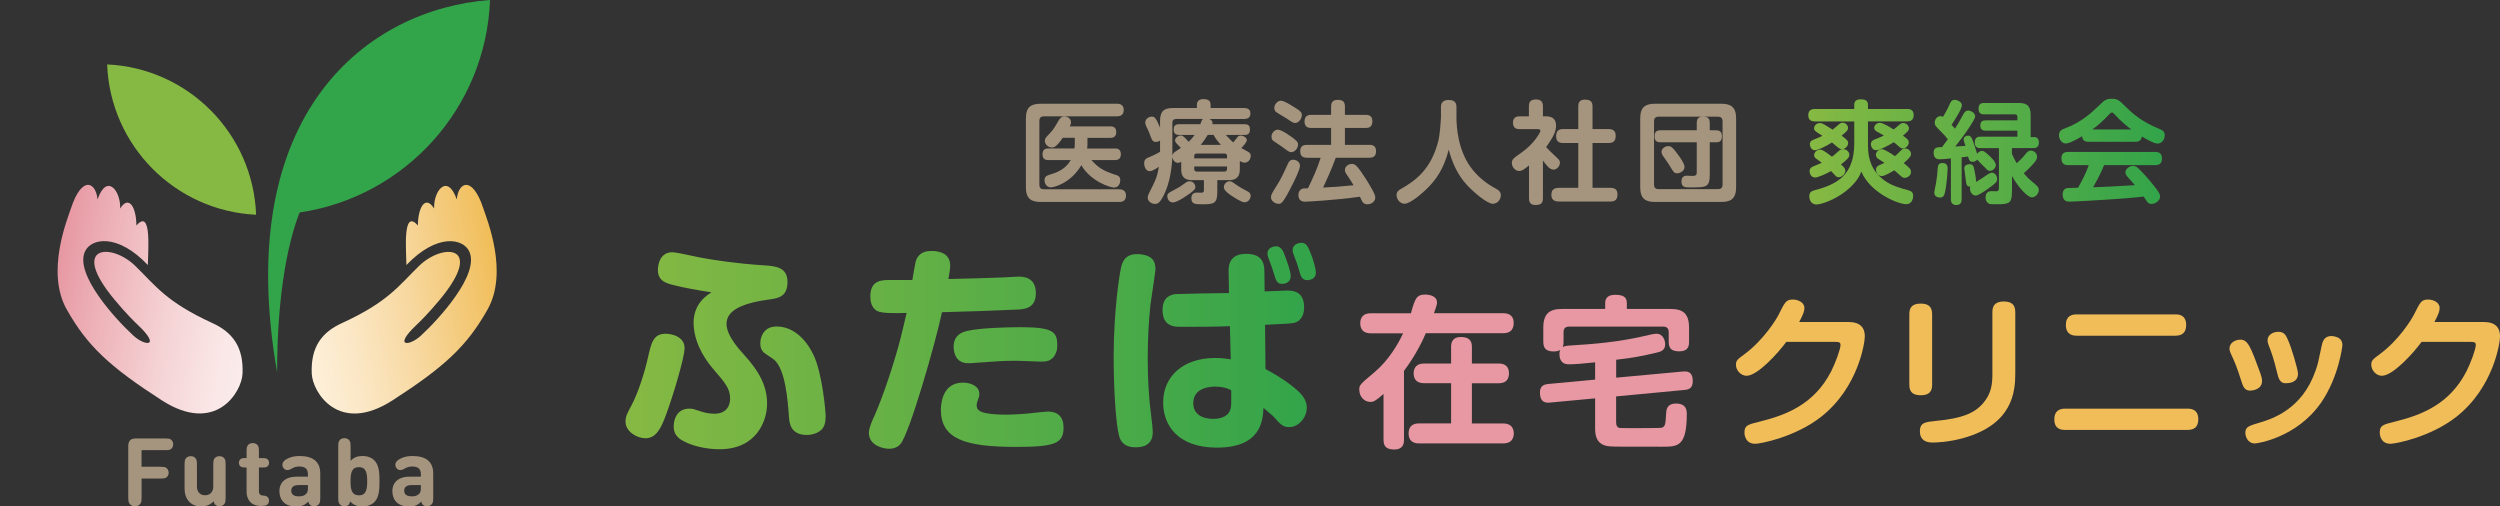<?xml version="1.0" encoding="utf-8"?>
<!-- Generator: Adobe Illustrator 25.4.1, SVG Export Plug-In . SVG Version: 6.00 Build 0)  -->
<svg version="1.1" id="レイヤー_1" xmlns="http://www.w3.org/2000/svg" xmlns:xlink="http://www.w3.org/1999/xlink" x="0px"
	 y="0px" viewBox="0 0 461.72 93.54" style="enable-background:new 0 0 461.72 93.54;" xml:space="preserve">
<rect x="0" y="0" width="461.72" height="93.54" fill="#333333" stroke="none"/>
<style type="text/css">
	.st0{fill:url(#SVGID_00000050627540462293683710000000813747168740115332_);}
	.st1{fill:#E798A2;}
	.st2{fill:#F0BD58;}
	.st3{fill:#A6957E;}
	.st4{fill:url(#SVGID_00000139282256194857503090000006390286176334994078_);}
	.st5{fill:#86B943;}
	.st6{fill:#32A44A;}
	
		.st7{clip-path:url(#SVGID_00000150079731417361033920000009709351445786870708_);fill:url(#SVGID_00000003090613776736849670000013691752072626034310_);}
	
		.st8{clip-path:url(#SVGID_00000119098107040278709640000005164535449247173049_);fill:url(#SVGID_00000152222710978910517280000016297322330586957473_);}
</style>
<linearGradient id="SVGID_00000003801559852673542240000000679948989713018021_" gradientUnits="userSpaceOnUse" x1="115.533" y1="63.912" x2="243.024" y2="63.912">
	<stop  offset="0" style="stop-color:#86B943"/>
	<stop  offset="1" style="stop-color:#32A44A"/>
</linearGradient>
<path style="fill:url(#SVGID_00000003801559852673542240000000679948989713018021_);" d="M126.43,64.3c0,1.84-2.33,9.42-3.43,12.32
	c-0.9,2.45-1.8,4.32-3.8,4.32c-1.55,0-3.67-1.22-3.67-3.06c0-0.94,0.24-1.43,1.06-2.94c1.39-2.57,2.61-6.77,3.06-8.81
	c0.61-2.73,0.98-4.49,3.26-4.49c0.33,0,0.69,0.04,1.06,0.12C124.96,61.97,126.43,62.59,126.43,64.3 M150.21,65.48
	c-1.35-2.81-3.71-5.18-6.77-5.18c-2.12,0-2.73,1.47-2.94,2.33c-0.04,0.24-0.08,0.49-0.08,0.81c0,0.9,0.37,1.39,0.61,1.63
	c0.25,0.25,1.63,1.1,1.92,1.35c2.08,1.75,2.53,7.3,2.77,10.69c0.08,1.02,0.29,3.22,3.3,3.22c0.94,0,2.12-0.33,2.78-1.06
	c0.45-0.49,0.69-1.22,0.69-2.49C152.5,76.38,151.93,68.99,150.21,65.48 M142.08,55.31c1.77-0.23,3.36-0.58,3.36-3.25
	c0-2.72-2.2-2.92-4.41-3.06c-4.81-0.3-9.3-0.98-11.46-1.39c-0.78-0.12-4.53-1.02-5.38-1.02c-2.04,0-2.53,1.75-2.65,2.73
	c-0.29,2.53,1.39,2.98,3.06,3.38c1.7,0.44,4.2,0.89,6.8,1.29c-2.05,1.22-3.46,3.22-3.29,6.1c0.23,3.85,2.57,6.85,3.67,8.12
	c2.2,2.57,3.06,3.55,3.06,5.43c0,0.45-0.08,2.77-2.9,2.77c-0.98,0-1.75-0.2-2.33-0.37c-1.51-0.49-1.67-0.57-2.29-0.57
	c-2.9,0-2.9,3.1-2.9,3.26c0,1.14,0.45,2,1.71,2.69c2.41,1.31,5.35,1.55,6.77,1.55c6.78,0,8.77-5.18,8.77-8.41
	c0-3.14-1.31-5.86-4.41-9.22C132.14,59.77,133.18,56.47,142.08,55.31 M169.57,47.37c0.61-0.82,1.55-1.02,2.45-1.02
	c1.59,0,3.47,0.49,3.47,2.73c0,0.57-0.12,1.22-0.33,2.45c3.26-0.08,7.22-0.16,9.79-0.28c0.49,0,2.69-0.16,3.14-0.16
	c0.82,0,3.22,0.04,3.22,3.06c0,2.77-2.04,2.94-3.3,3.02c-4.2,0.2-9.39,0.37-14.04,0.49c-1.06,5.18-6.04,22.65-7.71,24.4
	c-0.29,0.33-0.94,0.82-2.04,0.82c-1.14,0-3.75-0.61-3.75-2.94c0-0.9,0.65-2.37,1.06-3.22c1.63-3.67,3.63-9.79,4.73-13.99
	c0.45-1.75,0.94-3.92,1.18-4.94c-2.33,0.08-4.69,0.08-5.47-0.37c-1.06-0.61-1.23-1.84-1.23-2.61c0-2.53,1.31-3.1,3.35-3.1h4.41
	C169.08,48.31,169.12,47.94,169.57,47.37 M187.68,82.54c-9.67,0-13.91-1.55-13.91-6.89c0-0.53,0.04-4.98,4.04-4.98
	c1.47,0,3.06,0.61,3.06,2.08c0,0.41-0.12,0.73-0.2,0.94c-0.24,0.65-0.29,0.82-0.29,1.18c0,0.74,0.45,1.22,1.92,1.47
	c1.1,0.2,2.49,0.24,3.43,0.24c1.14,0,3.31-0.08,6-0.41c0.49-0.04,1.39-0.16,1.84-0.16c1.83,0,2.86,1.02,2.86,2.94
	C196.41,81.84,194.99,82.54,187.68,82.54 M194.25,66.26c-0.53,0.45-1.1,0.53-2.04,0.53c-0.69,0-3.75-0.16-4.37-0.16
	c-2.57,0-3.67,0.08-7.55,0.37c-0.24,0.04-0.9,0.08-1.47,0.08c-2.69,0-2.69-2.65-2.69-3.06c0-1.27,0.53-2.45,2.45-2.9
	c2.57-0.57,7.34-0.69,10.08-0.69c6.16,0,6.61,1.02,6.61,3.55C195.27,64.59,194.99,65.69,194.25,66.26 M213.4,49.73
	c0,0.49-0.81,5.59-0.94,6.65c-0.33,3.26-0.49,6.61-0.49,9.91c0,3.59,0.2,7.34,0.69,10.93c0.12,0.9,0.24,2.08,0.24,2.57
	c0,1.96-1.18,2.82-3.1,2.82c-0.77,0-2.53-0.04-3.1-2.04c-0.61-2.08-1.02-8.77-1.02-14.57c0-8.85,1.14-15.87,1.43-16.85
	c0.29-1.1,0.98-2.53,3.76-2.16C212.87,47.29,213.4,48.27,213.4,49.73 M226.91,50.31c-0.04-1.14,0.04-3.43,3.26-3.43
	c3.26,0,3.35,2.16,3.35,3.43l0.04,3.51c0.65-0.04,3.96-0.16,4.16-0.16c0.81,0,3.14,0,3.14,3.1c0,2.04-1.14,2.65-1.67,2.82
	c-0.65,0.16-0.94,0.2-5.55,0.41l0.08,8.16c3.26,1.75,5.14,3.22,6.28,4.32c0.82,0.82,1.35,1.75,1.35,2.82c0,1.8-1.47,3.59-3.26,3.59
	c-1.14,0-1.55-0.45-2.94-2c-0.17-0.16-1.59-1.39-1.8-1.55c-0.12,2.24-0.37,7.34-8.61,7.34c-7.26,0-9.92-4.2-9.92-8.32
	c0-4.9,3.75-8.24,9.63-8.24c1.31,0,2.2,0.16,2.86,0.25l-0.16-6.12c-2.81,0.12-6.28,0.12-9.14,0.12c-1.02,0-3.3,0-3.3-3.1
	c0-2.41,1.47-2.81,2.36-2.94c0.49-0.04,8.12-0.2,9.91-0.2L226.91,50.31z M224.42,71.4c-0.98,0-4.04,0.2-4.04,3.06
	c0,2.82,3.06,2.9,3.67,2.9c0.9,0,2.61-0.2,3.14-1.59c0.2-0.57,0.24-0.9,0.2-3.71C226.58,71.68,225.85,71.4,224.42,71.4
	 M234.21,47.49c-0.12-0.29-0.12-0.57-0.12-0.69c0-1.06,1.1-1.31,1.59-1.31c0.69,0,1.18,0.53,1.47,1.35c0.69,1.8,1.22,3.26,1.22,4.16
	c0,1.35-1.31,1.43-1.55,1.43c-0.57,0-0.98-0.2-1.27-1.02c-0.08-0.29-0.57-1.75-0.65-2.04C234.78,49.08,234.33,47.86,234.21,47.49
	 M238.86,46.84c-0.12-0.29-0.12-0.61-0.12-0.69c0-1.06,1.18-1.31,1.63-1.31c0.86,0,1.18,0.69,1.63,1.76c0.45,1.1,1.02,2.9,1.02,3.75
	c0,1.35-1.39,1.39-1.59,1.39c-0.41,0-0.94-0.12-1.26-1.02c-0.08-0.28-0.53-1.71-0.61-2C239.47,48.43,238.94,47.12,238.86,46.84"/>
<g>
	<g>
		<path class="st1" d="M277.7,57.85h-12.87c0.57-1.56,0.57-1.77,0.57-1.98c0-1.23-1.45-1.47-2.2-1.47c-1.57,0-1.87,0.72-2.62,3.46
			h-7.46c-1.23,0-1.9,0.66-1.9,1.86c0,1.14,0.63,1.84,1.9,1.84h6.01c-0.84,1.83-2.59,4.93-5.29,7.19c-2.68,2.26-2.8,2.35-2.8,3.22
			c0,1.26,0.9,2.26,2.04,2.26c0.6,0,0.93-0.15,2.44-1.47v8.48c0,1.11,0.45,1.78,1.98,1.78c1.8,0,1.8-1.35,1.8-1.78V68.49
			c2.2-2.89,3.61-5.92,4.03-6.95h14.34c1.23,0,1.89-0.66,1.89-1.86C279.59,58.42,278.81,57.85,277.7,57.85z"/>
		<path class="st1" d="M277.67,78.21h-5.83v-7.43h4.99c1.17,0,1.86-0.6,1.86-1.84c0-1.23-0.72-1.8-1.86-1.8h-4.99v-3.1
			c0-1.32-0.72-1.8-2.07-1.8c-1.45,0-1.77,0.93-1.77,1.8v3.1h-5.02c-1.2,0-1.9,0.63-1.9,1.83c0,1.26,0.78,1.8,1.9,1.8h5.02v7.43
			h-5.96c-1.23,0-1.89,0.63-1.89,1.86c0,1.23,0.72,1.83,1.89,1.83h15.64c1.23,0,1.9-0.69,1.9-1.86
			C279.56,78.66,278.66,78.21,277.67,78.21z"/>
		<path class="st1" d="M311.19,72.01c0.84-0.09,1.44-0.39,1.44-1.66c0-1.92-1.29-1.77-1.78-1.74l-12.36,1.14v-3.31
			c3.19-0.36,4.81-0.69,7.49-1.32c0.84-0.18,1.56-0.48,1.56-1.53c0-0.63-0.33-1.95-1.62-1.95c-0.36,0-0.93,0.12-1.18,0.18
			c-6.01,1.44-10.4,1.71-15.01,2.01c-0.21,0-0.75,0.06-1.11,0.27c0.09-0.24,0.15-0.42,0.15-1.02v-1.74c0-0.69,0.36-1.02,1.02-1.02
			h17.38c0.69,0,1.02,0.36,1.02,1.02v1.71c0,1.17,0.36,1.84,1.96,1.84c1.68,0,1.8-1.02,1.8-1.84v-2.5c0-2.68-1.14-3.49-3.46-3.49
			h-8.03v-1.11c0-1.23-0.9-1.5-2.17-1.5c-1.05,0-1.83,0.39-1.83,1.5v1.11h-7.94c-2.29,0-3.49,0.78-3.49,3.49v2.53
			c0,1.08,0.36,1.83,1.9,1.83c0.69,0,0.99-0.15,1.23-0.27c-0.15,0.3-0.15,0.63-0.15,0.75c0,0.48,0.09,1.89,1.69,1.89
			c1.17,0,2.28-0.09,4.9-0.36v3.19l-8.69,0.81c-0.87,0.09-1.5,0.42-1.5,1.59c0,2.01,1.35,1.89,1.83,1.84l8.36-0.78v5.44
			c0,0.99,0,3.28,2.77,3.43c0.81,0.06,1.53,0.06,9.65,0.06c2.83,0,4.51,0,4.51-6.05c0-0.54,0-1.92-1.98-1.92
			c-1.74,0-1.8,1.23-1.83,1.77c-0.12,2.07-0.15,2.53-0.9,2.71c-0.33,0.06-4.51,0.06-5.42,0.06c-2.22,0-2.28,0-2.47-0.09
			c-0.24-0.12-0.45-0.33-0.45-1.05v-4.72L311.19,72.01z"/>
	</g>
	<g>
		<path class="st2" d="M341.4,59.47h-9.11c0.81-1.53,0.96-2.04,0.96-2.59c0-1.08-1.23-1.56-2.14-1.56c-1.26,0-1.47,0.51-2.59,2.74
			c-0.45,0.93-2.8,4.72-6.28,7.31c-1.38,1.02-1.63,1.2-1.63,2.02c0,0.99,0.9,2.01,1.96,2.01c2.04,0,5.83-4.21,7.34-6.26h8.87
			c0.75,0,1.14,0,1.14,0.57c0,0.78-0.93,3.28-1.71,4.84c-3.13,6.11-8.27,8.09-13.23,9.32c-2.23,0.54-2.8,0.72-2.8,2.02
			c0,0.45,0.18,2.07,1.99,2.07c0.96,0,7.4-1.23,12.18-4.99c6.89-5.44,8.06-13.71,8.06-14.86C344.41,60.55,343.59,59.47,341.4,59.47z
			"/>
		<path class="st2" d="M356.84,71.08V58c0-1.44-0.78-1.93-2.14-1.93c-1.77,0-2.07,0.99-2.07,1.93v13.08c0,1.44,0.78,1.92,2.14,1.92
			C356.54,73,356.84,72.01,356.84,71.08z"/>
		<path class="st2" d="M370.07,55.68c-1.8,0-2.1,1.02-2.1,1.96v11.43c0,1.86-0.18,3.61-1.72,5.41c-1.59,1.84-3.88,2.8-8.66,3.25
			c-2.02,0.21-3.01,0.3-3.01,1.93c0,2.07,1.87,2.07,2.32,2.07c0.66,0,2.95-0.06,5.65-0.81c9.14-2.53,9.65-8.51,9.65-11.97V57.64
			C372.21,56.19,371.39,55.68,370.07,55.68z"/>
		<path class="st2" d="M383.56,62h18.22c1.05,0,1.98-0.42,1.98-1.98c0-1.96-1.53-1.96-1.98-1.96h-18.22c-0.93,0-2.02,0.27-2.02,1.98
			C381.55,62,383.11,62,383.56,62z"/>
		<path class="st2" d="M404.01,75.47h-22.58c-1.2,0-2.02,0.51-2.02,1.98c0,1.95,1.5,1.95,2.02,1.95h22.58c1.2,0,1.99-0.51,1.99-1.98
			C406,75.5,404.49,75.47,404.01,75.47z"/>
		<path class="st2" d="M420.54,68.76c0.21,0.93,0.48,2.02,1.53,2.02c0.63,0,2.34-0.06,2.34-1.78c0-0.72-1.2-4.84-1.89-6.31
			c-0.36-0.81-0.66-1.41-1.77-1.41c-0.96,0-1.96,0.57-1.96,1.56c0,0.39,0.12,0.69,0.24,1.02C419.58,65.24,419.97,66.42,420.54,68.76
			z"/>
		<path class="st2" d="M431.21,62.15c-0.21-0.06-0.42-0.09-0.6-0.09c-1.41,0-1.66,1.05-1.84,1.87c-0.63,3.01-0.69,3.34-1.11,4.51
			c-2.44,7.07-7.85,8.87-10.26,9.59c-2.11,0.63-2.71,0.81-2.71,1.92c0,0.6,0.39,1.95,1.77,1.95c0.48,0,7.73-1.08,12.21-7.52
			c3.28-4.75,3.94-10.46,3.94-10.58C432.63,63.2,432.42,62.39,431.21,62.15z"/>
		<path class="st2" d="M417.77,70.36c0-0.45-0.09-0.78-0.33-1.47c-1.75-4.78-2.26-6.16-3.67-6.16c-0.93,0-2.01,0.57-2.01,1.62
			c0,0.42,0.15,0.75,0.3,1.08c0.6,1.29,1.11,2.44,1.83,4.78c0.33,1.05,0.6,1.93,1.65,1.93C416.21,72.13,417.77,71.86,417.77,70.36z"
			/>
		<path class="st2" d="M458.72,59.47h-9.11c0.81-1.53,0.96-2.04,0.96-2.59c0-1.08-1.23-1.56-2.13-1.56c-1.26,0-1.47,0.51-2.59,2.74
			c-0.45,0.93-2.79,4.72-6.28,7.31c-1.38,1.02-1.62,1.2-1.62,2.02c0,0.99,0.9,2.01,1.95,2.01c2.05,0,5.84-4.21,7.34-6.26h8.87
			c0.75,0,1.14,0,1.14,0.57c0,0.78-0.93,3.28-1.71,4.84c-3.13,6.11-8.27,8.09-13.23,9.32c-2.23,0.54-2.8,0.72-2.8,2.02
			c0,0.45,0.18,2.07,1.98,2.07c0.96,0,7.4-1.23,12.18-4.99c6.89-5.44,8.06-13.71,8.06-14.86C461.72,60.55,460.91,59.47,458.72,59.47
			z"/>
	</g>
</g>
<g>
	<g>
		<path class="st3" d="M206.29,19.16c0.27,0,1.25,0,1.25,1.15c0,1.17-0.99,1.17-1.25,1.17H192.8c-0.53,0-0.84,0.25-0.84,0.84v11.82
			c0,0.58,0.29,0.82,0.84,0.82h13.89c0.27,0,1.27,0.02,1.27,1.17c0,1.17-0.99,1.17-1.27,1.17h-14.47c-1.83,0-2.75-0.64-2.75-2.75
			V21.91c0-2.14,0.92-2.75,2.75-2.75H206.29z M205.9,27.42c0.29,0,1.11,0,1.11,1.07c0,1.07-0.82,1.07-1.11,1.07h-4.34
			c1.21,1.29,1.97,1.95,4.48,2.73c0.41,0.12,0.86,0.29,0.86,1.03c0,0.45-0.25,1.32-1.15,1.32c-0.72,0-4.32-1.15-6.04-4.13
			c-1.97,3.37-5.08,4.09-5.63,4.09c-0.9,0-1.17-0.86-1.17-1.32c0-0.72,0.53-0.88,0.88-0.99c1.27-0.39,2.92-0.92,3.97-2.73h-4.13
			c-0.31,0-1.09,0-1.09-1.05c0-1.03,0.66-1.09,1.09-1.09h4.81c0-0.02,0.06-0.51,0.06-0.72v-1.25h-2.22
			c-1.13,1.64-1.58,1.79-2.01,1.79c-0.62,0-1.3-0.53-1.3-1.23c0-0.43,0.1-0.51,0.99-1.46c0.6-0.62,1.01-1.34,1.52-2.24
			c0.25-0.45,0.56-0.8,1.09-0.8c0.47,0,1.23,0.29,1.23,1.07c0,0.29-0.08,0.49-0.23,0.76h7.48c0.27,0,1.11,0,1.11,1.05
			c0,1.07-0.82,1.07-1.11,1.07h-4.21v1.25c0,0.29-0.04,0.58-0.06,0.72H205.9z"/>
		<path class="st3" d="M228.97,31.24c0,0.43,0,1.03-0.45,1.5c-0.51,0.53-1.15,0.53-1.58,0.53h-2.12v2.14c0,2.14-0.55,2.32-2.73,2.32
			c-1.32,0-2.06,0-2.06-1.13c0-0.66,0.35-1.03,1.01-1.03c0.08,0,0.78,0.02,0.84,0.02c0.39,0,0.47-0.14,0.47-0.55v-1.77h-2.18
			c-1.91,0-2.01-1.25-2.01-2.01v-1.38c-0.14,0.08-0.37,0.19-0.62,0.19c-0.55,0-0.97-0.53-1.03-1.09c-0.08,1.97-0.43,4.77-1.54,6.99
			c-0.76,1.52-1.13,1.69-1.66,1.69c-0.68,0-1.34-0.53-1.34-1.13c0-0.37,0.16-0.7,0.35-1.07c1.07-2.1,1.4-2.73,1.71-4.67
			c-0.39,0.29-1.17,0.82-1.69,0.82c-0.86,0-1.03-1.13-1.03-1.46c0-0.76,0.51-0.97,0.95-1.13c0.53-0.21,1.23-0.53,1.99-0.99v-2.06
			c-0.14,0.08-0.41,0.23-0.78,0.23c-0.62,0-0.72-0.35-1.05-1.23c-0.27-0.74-0.39-0.99-0.76-1.73c-0.04-0.1-0.14-0.35-0.14-0.64
			c0-0.64,0.68-1.07,1.21-1.07c0.62,0,0.84,0.49,1.52,2.03v-1.25c0-1.85,0.82-2.36,2.38-2.36h4.42v-0.64c0-0.9,0.84-1.01,1.21-1.01
			c0.62,0,1.32,0.16,1.32,1.01v0.64h6.15c0.47,0,1.21,0.1,1.21,0.99c0,0.76-0.47,1.03-1.21,1.03h-6.39
			c0.39,0.16,0.66,0.37,0.58,0.97h5.9c0.41,0,1.03,0.02,1.03,0.97c0,0.92-0.55,1.01-1.03,1.01h-3.43c0.92,0.99,1.03,1.09,1.38,1.38
			c0.14-0.16,0.72-0.92,0.86-1.07c0.16-0.16,0.35-0.19,0.53-0.19c0.49,0,1.11,0.37,1.11,0.84c0,0.39-0.68,1.11-1.01,1.46
			c0.21,0.1,1.11,0.6,1.3,0.72c0.39,0.25,0.43,0.45,0.43,0.72c0,0.6-0.39,1.25-1.11,1.25c-0.33,0-0.58-0.1-0.9-0.31V31.24z
			 M218.98,36.26c-0.64,0.43-1.77,1.13-2.34,1.13c-0.78,0-1.05-0.74-1.05-1.11c0-0.56,0.19-0.64,1.44-1.3
			c0.8-0.41,1.07-0.62,1.91-1.21c0.27-0.21,0.47-0.29,0.76-0.29c0.58,0,1.07,0.47,1.07,1.09C220.77,34.96,220.36,35.36,218.98,36.26
			z M216.53,28.72c0.06-0.35,0.35-0.58,0.41-0.62c0.31-0.25,0.84-0.55,1.15-0.78c-0.25-0.27-0.53-0.58-0.78-0.82
			c-0.21-0.23-0.29-0.37-0.29-0.58c0-0.47,0.6-0.9,1.07-0.9c0.29,0,0.51,0.12,1.44,1.17c0.41-0.39,0.78-0.8,1.11-1.27h-2.84
			c-0.62,0-1.03-0.19-1.03-1.03c0-0.84,0.55-0.95,1.03-0.95h3.88c0.29-0.76,0.33-0.84,0.49-0.97h-4.93c-0.49,0-0.72,0.25-0.72,0.7
			V28.72z M220.56,29.25h6.06v-0.41c0-0.29-0.12-0.49-0.49-0.49h-5.08c-0.41,0-0.49,0.23-0.49,0.49V29.25z M220.56,30.75v0.43
			c0,0.29,0.1,0.51,0.49,0.51h5.08c0.41,0,0.49-0.27,0.49-0.51v-0.43H220.56z M225.48,26.76c-0.86-0.95-1.13-1.44-1.34-1.85h-1.09
			c-0.29,0.47-0.64,1.05-1.3,1.85H225.48z M227.1,33.48c0.29,0,0.37,0.04,1.05,0.53c0.78,0.55,1.52,0.95,2.34,1.38
			c0.25,0.14,0.49,0.35,0.49,0.78c0,0.47-0.37,1.19-1.15,1.19c-0.49,0-1.62-0.72-2.16-1.07c-0.58-0.37-1.64-1.07-1.64-1.71
			C226.03,33.94,226.59,33.48,227.1,33.48z"/>
		<path class="st3" d="M238.69,34.1c-1.77,3.54-2.08,3.54-2.57,3.54c-0.66,0-1.38-0.53-1.38-1.21c0-0.47,0.16-0.72,1.03-2.1
			c0.82-1.27,1.42-2.61,2.1-4.09c0.14-0.33,0.35-0.74,0.99-0.74c0.51,0,1.23,0.37,1.23,1.11C240.09,31.31,239.1,33.3,238.69,34.1z
			 M235.98,23.95c0.62,0,1.66,0.72,2.4,1.23c1.19,0.82,1.36,1.13,1.36,1.52c0,0.6-0.55,1.4-1.27,1.4c-0.35,0-0.49-0.1-1.71-1.01
			c-0.23-0.16-1.23-0.82-1.44-0.97c-0.37-0.25-0.49-0.41-0.49-0.97C234.83,24.65,235.36,23.95,235.98,23.95z M236.55,18.6
			c0.58,0,1.73,0.72,2.38,1.13c1.21,0.74,1.5,0.97,1.5,1.54c0,0.68-0.58,1.44-1.23,1.44c-0.35,0-0.43-0.06-1.69-0.9
			c-0.27-0.16-1.46-0.86-1.69-1.03c-0.21-0.12-0.47-0.31-0.47-0.88C235.36,19.34,235.9,18.6,236.55,18.6z M241.38,29.13
			c-0.37,0-1.25-0.02-1.25-1.19c0-1.01,0.64-1.19,1.25-1.19h4.46v-3.12h-3.64c-0.31,0-1.27,0-1.27-1.15c0-0.92,0.41-1.27,1.27-1.27
			h3.64v-1.52c0-0.47,0.08-1.25,1.19-1.25c0.9,0,1.36,0.27,1.36,1.25v1.52h3.82c0.31,0,1.25,0,1.25,1.15c0,0.97-0.45,1.27-1.25,1.27
			h-3.82v3.12h4.5c0.31,0,1.25,0,1.25,1.13c0,0.92-0.43,1.25-1.25,1.25h-6.19c-0.78,2.16-1.87,4.52-2.34,5.51
			c2.28-0.12,2.9-0.16,5.63-0.43c-0.43-0.72-0.51-0.86-1.29-2.01c-0.27-0.39-0.31-0.62-0.31-0.82c0-0.72,0.76-1.11,1.27-1.11
			c0.53,0,0.84,0.21,1.73,1.46c0.51,0.76,1.25,1.85,1.99,3.19c0.45,0.82,0.62,1.21,0.62,1.58c0,0.7-0.7,1.23-1.44,1.23
			c-0.7,0-0.95-0.45-1.05-0.68c-0.06-0.1-0.31-0.62-0.35-0.72c-4.44,0.64-9.89,0.92-10.13,0.92c-0.25,0-1.23,0-1.23-1.27
			c0-0.45,0.19-0.84,0.58-1.07c0.19-0.1,0.31-0.12,1.19-0.14c0.88-1.83,1.75-3.7,2.34-5.63H241.38z"/>
		<path class="st3" d="M266.13,19.8c0-0.37,0-1.34,1.42-1.34c1.42,0,1.44,0.92,1.44,1.34v1.97c0,1.56,0.25,5.9,2.67,9.17
			c1.19,1.62,2.77,2.92,4.54,3.86c0.49,0.27,0.99,0.56,0.99,1.27c0,0.58-0.47,1.56-1.5,1.56c-1.01,0-3.51-2.08-4.85-3.56
			c-1.64-1.81-2.67-4.07-3.27-6.43c-0.97,3.7-2.41,5.53-3.72,6.89c-1.17,1.21-3.41,3.1-4.44,3.1c-0.86,0-1.48-0.84-1.48-1.58
			c0-0.66,0.37-0.9,0.76-1.13c2.67-1.52,5.67-3.58,7.01-9.13c0.21-0.88,0.43-3.7,0.43-4.03V19.8z"/>
		<path class="st3" d="M285.51,21.48c1.05,0,1.87,0.39,1.87,1.71c0,0.88-0.27,1.83-1.83,3.97c0.47,0.53,0.86,0.9,1.56,1.56
			c0.82,0.76,0.99,0.9,0.99,1.34c0,0.58-0.53,1.27-1.21,1.27c-0.72,0-1.4-0.95-1.93-1.69v6.97c0,1.01-0.47,1.25-1.4,1.25
			c-1.07,0-1.17-0.72-1.17-1.25v-6.06c-0.84,0.68-1.25,1.03-1.85,1.03c-0.66,0-1.32-0.72-1.32-1.46c0-0.7,0.31-0.9,1.85-1.99
			c2.26-1.58,3.43-3.7,3.43-3.95c0-0.31-0.31-0.33-0.49-0.33h-3.33c-0.6,0-1.25-0.16-1.25-1.19c0-1.17,0.92-1.17,1.25-1.17h1.69
			v-1.85c0-0.95,0.43-1.27,1.38-1.27c1.15,0,1.21,0.86,1.21,1.27v1.85H285.51z M297.06,23.84c0.35,0,1.34,0,1.34,1.19
			c0,0.97-0.37,1.38-1.34,1.38h-2.94v8.28h3.29c0.33,0,1.32,0,1.32,1.17c0,0.95-0.37,1.36-1.32,1.36h-9.43c-0.37,0-1.46,0-1.46-1.19
			c0-1.01,0.47-1.34,1.46-1.34h3.51v-8.28h-2.8c-0.33,0-1.29,0-1.29-1.21c0-1.01,0.43-1.36,1.29-1.36h2.8v-4.17
			c0-0.47,0.06-1.27,1.21-1.27c1.03,0,1.42,0.35,1.42,1.27v4.17H297.06z"/>
		<path class="st3" d="M320.64,34.55c0,2.12-0.92,2.75-2.75,2.75h-12.21c-1.83,0-2.75-0.62-2.75-2.75V21.91
			c0-2.12,0.9-2.75,2.75-2.75h12.21c1.83,0,2.75,0.64,2.75,2.75V34.55z M318.13,22.39c0-0.6-0.33-0.84-0.82-0.84H306.3
			c-0.6,0-0.82,0.35-0.82,0.84v11.7c0,0.55,0.27,0.84,0.82,0.84h11.02c0.53,0,0.82-0.27,0.82-0.84V22.39z M315.77,32.29
			c0,2.32-0.66,2.32-3.58,2.32c-0.95,0-1.64,0-1.64-1.09c0-1.07,0.76-1.07,1.05-1.07c0.16,0,0.88,0.04,1.03,0.04
			c0.66,0,0.74-0.29,0.74-0.66v-5.55h-6.62c-0.43,0-1.17,0-1.17-1.05c0-0.99,0.43-1.17,1.17-1.17h6.62v-1.34
			c0-0.82,0.35-1.17,1.13-1.17c0.82,0,1.27,0.21,1.27,1.17v1.34h1.07c0.43,0,1.17,0.02,1.17,1.07c0,0.99-0.41,1.15-1.17,1.15h-1.07
			V32.29z M310.06,28.76c0.39,0.55,1.05,1.5,1.05,2.06c0,0.84-0.92,1.19-1.38,1.19c-0.53,0-0.7-0.29-1.29-1.29
			c-0.29-0.49-0.51-0.8-1.15-1.71c-0.19-0.25-0.43-0.6-0.43-0.97c0-0.62,0.68-1.05,1.23-1.05C308.54,26.99,308.8,26.99,310.06,28.76
			z"/>
	</g>
	
		<linearGradient id="SVGID_00000157994522451331795460000000871711782951189183_" gradientUnits="userSpaceOnUse" x1="333.965" y1="28.048" x2="399.785" y2="28.048">
		<stop  offset="0" style="stop-color:#86B943"/>
		<stop  offset="1" style="stop-color:#32A44A"/>
	</linearGradient>
	<path style="fill:url(#SVGID_00000157994522451331795460000000871711782951189183_);" d="M352.18,20.12c0.31,0,1.25,0,1.25,1.09
		c0,0.82-0.35,1.21-1.25,1.21h-7.19v4.46c0,2.65,0.78,4.73,2.96,6.39c1.34,1.01,3.04,1.48,4.38,1.83c0.68,0.19,1.01,0.41,1.01,1.09
		c0,0.41-0.18,1.52-1.3,1.52c-1.4,0-6.56-2.01-8.28-6.02c-0.27,0.68-0.78,1.95-2.84,3.6c-2.06,1.62-4.54,2.47-5.45,2.47
		c-1.17,0-1.32-1.17-1.32-1.5c0-0.8,0.51-1.01,1.01-1.13c4.21-1.11,7.3-2.84,7.3-8.69v-4.01h-7.26c-0.41,0-1.23-0.06-1.23-1.15
		c0-0.92,0.55-1.15,1.23-1.15h7.26v-0.76c0-0.66,0.35-1.03,1.17-1.03c0.78,0,1.36,0.16,1.36,1.03v0.76H352.18z M341.55,28.59
		c0,0.53-0.51,0.97-1.54,1.77c0.6,0.56,0.8,0.78,0.8,1.17c0,0.68-0.74,1.21-1.23,1.21c-0.35,0-0.55-0.23-0.8-0.51
		c-0.12-0.14-0.25-0.27-0.6-0.64c-1.03,0.58-2.43,1.19-2.94,1.19c-0.8,0-1.03-0.78-1.03-1.17c0-0.55,0.37-0.76,0.78-0.92
		c0.97-0.39,1.07-0.43,1.48-0.62c-0.18-0.14-0.97-0.72-1.13-0.84c-0.14-0.12-0.29-0.29-0.29-0.58c0-0.49,0.47-1.01,1.11-1.01
		c0.27,0,0.51,0,2.18,1.3c0.33-0.23,0.64-0.49,1.23-1.03c0.16-0.14,0.35-0.33,0.72-0.37c-0.25,0.02-0.41-0.02-0.62-0.14
		c-0.23-0.14-1.13-0.92-1.32-1.09c-1.15,0.74-2.65,1.44-3.14,1.44c-0.68,0-0.95-0.72-0.95-1.13c0-0.53,0.39-0.7,0.68-0.82
		c1.19-0.49,1.32-0.53,1.64-0.72c-1.27-0.78-1.54-0.97-1.54-1.36c0-0.55,0.47-0.99,1.05-0.99c0.31,0,0.51,0.08,0.92,0.31
		c0.37,0.23,0.97,0.58,1.46,0.9c0.19-0.14,0.78-0.64,1.17-0.99c0.25-0.21,0.39-0.29,0.66-0.29c0.58,0,1.01,0.49,1.01,0.95
		c0,0.47-0.35,0.76-1.19,1.44c1.07,0.8,1.21,0.97,1.21,1.38c0,0.45-0.37,1.01-1.03,1.11C341.04,27.5,341.55,28.06,341.55,28.59z
		 M352.53,26.29c0,0.56-0.53,1.13-1.09,1.13c-0.29,0-0.45-0.12-0.7-0.33c-0.62-0.58-0.72-0.62-0.99-0.82
		c-1.11,0.7-2.69,1.48-3.23,1.48c-0.76,0-0.99-0.8-0.99-1.13c0-0.58,0.47-0.78,0.8-0.9c0.9-0.37,1.01-0.39,1.6-0.7
		c-0.23-0.12-1.21-0.66-1.4-0.78c-0.1-0.08-0.39-0.27-0.39-0.64c0-0.39,0.39-0.92,1.07-0.92c0.55,0,1.91,0.84,2.51,1.23
		c0.27-0.19,0.35-0.27,1.13-0.92c0.25-0.23,0.47-0.27,0.66-0.27c0.6,0,1.05,0.53,1.05,0.97s-0.35,0.72-1.11,1.36
		C352.32,25.67,352.53,25.9,352.53,26.29z M351.11,27.77c0.25-0.25,0.47-0.35,0.74-0.35c0.6,0,1.09,0.49,1.09,1.01
		c0,0.47-0.37,0.82-1.34,1.69c1.07,0.88,1.34,1.11,1.34,1.64c0,0.68-0.72,1.09-1.15,1.09c-0.29,0-0.45-0.1-0.76-0.37
		c-0.62-0.55-0.64-0.58-1.19-1.03c-0.53,0.35-1.81,1.07-2.32,1.07c-0.64,0-1.05-0.68-1.05-1.19c0-0.49,0.33-0.68,0.51-0.78
		c0.16-0.08,0.9-0.41,1.05-0.47c-0.16-0.12-0.27-0.21-1.05-0.68c-0.23-0.14-0.53-0.39-0.53-0.82c0-0.49,0.51-1.03,1.11-1.03
		c0.49,0,1.79,0.86,2.41,1.29C350.31,28.55,350.39,28.49,351.11,27.77z M359.74,25.72c-0.35-0.45-0.66-0.82-1.5-1.66
		c-0.82-0.82-0.92-0.95-0.92-1.46c0-0.51,0.43-1.15,1.05-1.15c0.23,0,0.35,0.06,0.47,0.14c0.35-0.6,0.76-1.25,1.11-2.06
		c0.33-0.72,0.47-1.09,1.05-1.09c0.51,0,1.34,0.39,1.34,0.99c0,0.66-1.23,2.61-1.91,3.62c0.33,0.35,0.37,0.39,0.64,0.7
		c0.62-0.97,0.66-1.05,1.58-2.73c0.18-0.31,0.45-0.6,0.82-0.6c0.58,0,1.32,0.47,1.32,1.07c0,0.37-0.68,1.4-0.99,1.89
		c-1.13,1.73-1.79,2.53-2.69,3.68c0.39-0.02,0.55-0.02,1.89-0.12c-0.31-0.9-0.33-1.01-0.33-1.19c0-0.49,0.45-0.7,0.8-0.7
		c0.53,0,0.68,0.41,0.86,0.86c0.27,0.68,0.74,2.22,0.82,2.51c0.39-0.55,0.82-0.55,0.9-0.55c0.27,0,0.49,0.06,1.52,1.05
		c0.29,0.29,1.03,1.01,1.03,1.58c0,0.43-0.41,1.05-1.11,1.05c-0.31,0-0.37-0.06-1.01-0.72c-0.19-0.19-1.13-1.11-1.32-1.36
		c-0.19,0.29-0.53,0.41-0.86,0.41c-0.58,0-0.68-0.43-0.82-0.97c-0.18,0.02-0.29,0.04-1.19,0.14v7.73c0,0.29,0,1.09-0.99,1.09
		s-0.99-0.82-0.99-1.09v-7.52c-1.23,0.12-1.6,0.16-2.1,0.16c-0.58,0-1.09-0.29-1.09-1.19c0-1.03,0.64-1.03,1.56-1.07L359.74,25.72z
		 M359.7,31.16c0,0.39-0.16,3.21-0.55,4.6c-0.08,0.31-0.25,0.72-0.82,0.72c-0.1,0-1.09,0-1.09-0.9c0-0.27,0.27-1.46,0.31-1.69
		c0.19-1.07,0.25-1.81,0.33-2.88c0.04-0.47,0.14-0.9,0.86-0.9C359.7,30.11,359.7,30.81,359.7,31.16z M366.79,32.42
		c0.72-0.49,0.9-0.53,1.09-0.53c0.55,0,0.97,0.58,0.97,1.17c0,0.53-0.23,0.72-1.46,1.64c-0.55,0.41-1.99,1.42-2.51,1.42
		c-0.58,0-1.05-0.64-1.05-1.27c0-0.16,0.02-0.27,0.06-0.37c-0.72-0.06-0.74-0.31-0.88-1.62c-0.02-0.29-0.23-1.75-0.23-1.79
		c0-0.64,0.7-0.74,0.95-0.74c0.72,0,0.78,0.33,0.99,1.46c0.02,0.1,0.25,1.27,0.25,1.81C365.64,33.22,366.53,32.6,366.79,32.42z
		 M371.58,35.42c0,1.95-0.41,2.3-2.43,2.3c-1.32,0-1.42,0-1.54-0.02c-0.6-0.1-0.9-0.66-0.9-1.21c0-0.53,0.18-1.19,1.07-1.19
		c0.16,0,0.82,0.04,0.95,0.02c0.31-0.04,0.45-0.16,0.45-0.64v-7.32h-3.41c-0.29,0-1.05,0-1.05-1.01c0-0.78,0.29-1.11,1.05-1.11h6.82
		v-1.11h-5.84c-0.31,0-1.01-0.02-1.01-0.95c0-0.84,0.53-0.95,1.01-0.95h5.84v-0.62c0-0.21-0.06-0.49-0.49-0.49h-5.65
		c-0.29,0-1.03,0-1.03-0.99c0-0.76,0.25-1.11,1.03-1.11h6.43c1.42,0,2.16,0.49,2.16,2.22v4.07h0.6c0.6,0,0.92,0.37,0.92,1.01
		c0,0.99-0.68,1.03-1.05,1.03h-3.93v1.09c0.25,0.6,0.68,1.36,0.88,1.71c0.35-0.31,0.95-0.86,1.54-1.58c0.47-0.6,0.66-0.76,1.07-0.76
		c0.66,0,1.15,0.58,1.15,1.09c0,0.39-0.14,0.68-0.49,1.11c-0.78,0.92-1.48,1.56-1.97,1.99c0.51,0.62,0.95,1.05,1.38,1.4
		c1.09,0.9,1.4,1.15,1.4,1.71c0,0.62-0.58,1.34-1.27,1.34c-0.82,0-2.57-1.93-3.68-3.95V35.42z M385.77,26.19
		c-0.76,0-1.17-0.27-1.23-1.03c-0.8,0.47-2.3,1.34-3.02,1.34c-0.66,0-1.25-0.68-1.25-1.54c0-0.78,0.49-1.03,1.11-1.25
		c3.1-1.17,4.91-2.9,6.43-4.36c0.82-0.8,1.15-1.11,2.22-1.11c1.07,0,1.34,0.29,2.53,1.44c1.13,1.13,2.82,2.73,6.21,4.11
		c0.62,0.25,1.03,0.47,1.03,1.21c0,0.82-0.6,1.52-1.32,1.52c-0.66,0-2.14-0.84-2.9-1.32c-0.1,0.88-0.7,0.99-1.25,0.99H385.77z
		 M388.6,30.5c-0.49,1.19-0.95,2.16-2.03,4.09c2.92-0.1,3.41-0.14,7.71-0.39c-0.31-0.39-0.41-0.49-1.21-1.38
		c-0.45-0.49-0.53-0.74-0.53-1.01c0-0.62,0.76-1.17,1.42-1.17c0.35,0,0.66,0.14,1.05,0.53c0.82,0.8,1.77,1.83,2.73,3.06
		c0.99,1.23,1.21,1.62,1.21,2.08c0,0.72-0.88,1.36-1.6,1.36c-0.47,0-0.7-0.27-0.82-0.45c-0.08-0.12-0.51-0.78-0.62-0.92
		c-2.14,0.25-4.36,0.41-6.54,0.55c-1.03,0.08-6.33,0.39-7.15,0.39c-0.33,0-1.27,0-1.27-1.32c0-0.18,0-1.11,0.92-1.19
		c0.19-0.02,1.62-0.06,1.93-0.06c0.74-1.36,1.48-2.71,1.97-4.17h-3.8c-0.86,0-1.25-0.39-1.25-1.29c0-1.15,0.97-1.15,1.25-1.15h16.07
		c0.84,0,1.25,0.35,1.25,1.27c0,1.17-0.97,1.17-1.25,1.17H388.6z M393.64,23.91c-0.64-0.47-1.85-1.4-3.02-2.71
		c-0.31-0.33-0.39-0.41-0.58-0.41s-0.27,0.08-0.58,0.41c-0.92,1.01-1.93,1.91-3.02,2.71H393.64z"/>
</g>
<path class="st5" d="M19.79,11.9c0.56,14.99,12.55,27.06,27.51,27.76C46.74,24.66,34.76,12.59,19.79,11.9"/>
<path class="st6" d="M90.5,0C68.2,1.63,42.73,20.53,51.18,68.77c0-15.5,2.32-24.92,4.16-29.53C74.75,36.38,89.75,20.02,90.5,0"/>
<path class="st3" d="M29.68,86.22c0.52,0,0.72,0.02,0.95,0.14c0.31,0.16,0.52,0.52,0.52,0.94c0,0.43-0.21,0.79-0.52,0.94
	c-0.23,0.12-0.44,0.14-0.95,0.14h-3.53v3.48c0,0.57-0.02,0.77-0.17,1.07c-0.18,0.34-0.58,0.58-1.06,0.58
	c-0.48,0-0.88-0.24-1.06-0.58c-0.15-0.3-0.17-0.5-0.17-1.07v-9.39c0-0.36,0-0.8,0.34-1.15c0.34-0.34,0.79-0.34,1.15-0.34h5.34
	c0.52,0,0.72,0.02,0.95,0.14c0.31,0.16,0.52,0.52,0.52,0.94c0,0.43-0.21,0.79-0.52,0.94c-0.24,0.12-0.44,0.14-0.95,0.14h-4.38v3.06
	H29.68z"/>
<path class="st3" d="M37.17,93.54c-0.91,0-1.64-0.3-2.15-0.8c-0.73-0.74-0.93-1.59-0.93-2.59v-4.34c0-0.55,0.03-0.77,0.15-1.02
	c0.17-0.33,0.52-0.54,0.99-0.54c0.46,0,0.82,0.21,0.99,0.54c0.12,0.25,0.15,0.46,0.15,1.02v4.02c0,1.23,0.79,1.64,1.5,1.64
	c0.72,0,1.52-0.41,1.52-1.64v-4.02c0-0.55,0.03-0.77,0.15-1.02c0.17-0.33,0.53-0.54,0.99-0.54c0.46,0,0.82,0.21,0.99,0.54
	c0.12,0.25,0.15,0.46,0.15,1.02v6.15c0,0.58-0.03,0.76-0.17,1.02c-0.17,0.32-0.55,0.52-0.98,0.52c-0.31,0-0.55-0.1-0.73-0.26
	c-0.18-0.17-0.27-0.36-0.34-0.66C38.88,93.22,38.01,93.54,37.17,93.54"/>
<path class="st3" d="M45.54,86.34h-0.23c-0.43,0-0.59-0.03-0.77-0.12c-0.27-0.14-0.42-0.41-0.42-0.75c0-0.34,0.15-0.61,0.42-0.75
	c0.18-0.1,0.34-0.12,0.77-0.12h0.23v-1.21c0-0.55,0.03-0.77,0.15-1.02c0.17-0.33,0.53-0.54,0.99-0.54c0.46,0,0.82,0.21,0.99,0.54
	c0.12,0.25,0.15,0.46,0.15,1.02v1.21h0.68c0.43,0,0.59,0.03,0.77,0.12c0.27,0.14,0.42,0.41,0.42,0.75c0,0.34-0.15,0.61-0.42,0.75
	c-0.18,0.1-0.34,0.12-0.77,0.12h-0.68v4.37c0,0.43,0.16,0.77,0.73,0.81c0.29,0.02,0.49,0.04,0.68,0.14c0.28,0.14,0.45,0.4,0.45,0.81
	c0,0.4-0.18,0.67-0.45,0.81c-0.2,0.1-0.5,0.16-0.94,0.16h-0.12c-1.89,0-2.63-1.28-2.63-2.61V86.34z"/>
<path class="st3" d="M53.81,86.58c-0.3,0.18-0.55,0.24-0.75,0.24c-0.23,0-0.48-0.1-0.65-0.31c-0.18-0.22-0.25-0.42-0.25-0.68
	c0-0.51,0.43-0.87,0.85-1.08c0.66-0.35,1.38-0.53,2.3-0.53c2.54,0,3.84,1.08,3.84,3.22v4.52c0,0.59-0.03,0.76-0.17,1.02
	c-0.17,0.31-0.55,0.53-0.98,0.53c-0.31,0-0.55-0.1-0.73-0.26c-0.17-0.16-0.26-0.33-0.33-0.6c-0.66,0.65-1.22,0.9-2.26,0.9
	c-1.03,0-1.8-0.29-2.33-0.82c-0.48-0.48-0.75-1.24-0.75-2.05c0-1.45,1-2.64,3.15-2.64h2.12v-0.45c0-1-0.52-1.43-1.6-1.43
	C54.73,86.15,54.31,86.28,53.81,86.58 M56.87,89.59h-1.73c-0.91,0-1.35,0.37-1.35,1.05c0,0.63,0.44,1.03,1.38,1.03
	c0.56,0,0.96-0.07,1.35-0.44c0.27-0.25,0.35-0.57,0.35-1.15V89.59z"/>
<path class="st3" d="M62.47,82.47c0-0.55,0.03-0.77,0.15-1.01c0.17-0.33,0.52-0.54,0.99-0.54c0.46,0,0.82,0.21,0.99,0.54
	c0.12,0.25,0.15,0.46,0.15,1.01v2.66c0.58-0.67,1.28-0.91,2.2-0.91c0.91,0,1.7,0.3,2.2,0.82c0.87,0.89,0.94,2.31,0.94,3.83
	c0,1.54-0.07,2.96-0.94,3.85c-0.51,0.52-1.32,0.82-2.21,0.82c-0.97,0-1.64-0.25-2.26-0.94c-0.07,0.3-0.16,0.49-0.33,0.65
	c-0.18,0.17-0.42,0.26-0.73,0.26c-0.43,0-0.81-0.21-0.98-0.53c-0.14-0.26-0.17-0.44-0.17-1.02V82.47z M66.28,86.28
	c-1.36,0-1.54,1.13-1.54,2.59c0,1.46,0.17,2.61,1.56,2.61c1.35,0,1.52-1.15,1.52-2.61C67.82,87.41,67.65,86.28,66.28,86.28"/>
<path class="st3" d="M74.67,86.58c-0.3,0.18-0.55,0.24-0.75,0.24c-0.23,0-0.48-0.1-0.65-0.31c-0.18-0.22-0.25-0.42-0.25-0.68
	c0-0.51,0.43-0.87,0.85-1.08c0.66-0.35,1.38-0.53,2.3-0.53c2.54,0,3.84,1.08,3.84,3.22v4.52c0,0.59-0.03,0.76-0.17,1.02
	c-0.17,0.31-0.55,0.53-0.98,0.53c-0.31,0-0.55-0.1-0.73-0.26c-0.18-0.16-0.26-0.33-0.33-0.6c-0.67,0.65-1.22,0.9-2.26,0.9
	c-1.03,0-1.8-0.29-2.33-0.82c-0.48-0.48-0.75-1.24-0.75-2.05c0-1.45,1-2.64,3.15-2.64h2.12v-0.45c0-1-0.52-1.43-1.6-1.43
	C75.59,86.15,75.17,86.28,74.67,86.58 M77.73,89.59H76c-0.91,0-1.35,0.37-1.35,1.05c0,0.63,0.44,1.03,1.38,1.03
	c0.56,0,0.96-0.07,1.35-0.44c0.27-0.25,0.35-0.57,0.35-1.15V89.59z"/>
<g>
	<defs>
		<path id="SVGID_2_" d="M84.36,36.83c-1.73-4.93-4.32-1.56-4.18,1.68c-1.66-2.63-3-0.08-3,3.14c-2.91-3.34-2.12,4.99-2.12,7.3
			c5.64-5.91,10.48-4.94,11.61-2.51c1.97,4.22-5.62,12.5-8.93,15.55c-2.15,1.98-5.16,2.15-0.9-1.9c0.64-0.61,2.2-2.11,4.36-4.71
			c8.45-10.14,0.63-10.58-3.79-6.28c-3.74,3.63-5.68,6.65-14.25,10.57c-3.7,1.69-5.81,4.38-5.58,9.38c0.15,3.35,4.94,11.31,14.9,4.9
			c9.55-6.15,13.78-10.02,17.59-16.83c3.87-6.91-0.15-16.63-0.8-18.62c-1.03-3.14-2.21-4.35-3.17-4.35
			C85.2,34.14,84.5,35.25,84.36,36.83"/>
	</defs>
	<clipPath id="SVGID_00000124859470353912004640000005641121819713198779_">
		<use xlink:href="#SVGID_2_"  style="overflow:visible;"/>
	</clipPath>
	
		<linearGradient id="SVGID_00000103987385307583470270000009596714090317089714_" gradientUnits="userSpaceOnUse" x1="-73.132" y1="480.18" x2="-72.125" y2="480.18" gradientTransform="matrix(40.775 -7.19 7.19 40.775 -419.291 -20044.775)">
		<stop  offset="0" style="stop-color:#FEF2E0"/>
		<stop  offset="0.13" style="stop-color:#FDEFD8"/>
		<stop  offset="0.341" style="stop-color:#FBE6C2"/>
		<stop  offset="0.608" style="stop-color:#F7D79D"/>
		<stop  offset="0.917" style="stop-color:#F2C368"/>
		<stop  offset="1" style="stop-color:#F0BD58"/>
	</linearGradient>
	
		<polygon style="clip-path:url(#SVGID_00000124859470353912004640000005641121819713198779_);fill:url(#SVGID_00000103987385307583470270000009596714090317089714_);" points="
		58.59,86.6 102.37,78.88 92.98,25.64 49.2,33.36 	"/>
</g>
<g>
	<defs>
		<path id="SVGID_1_" d="M18.01,36.83c1.73-4.93,4.32-1.56,4.18,1.68c1.66-2.63,3-0.08,3,3.14c2.91-3.34,2.12,4.99,2.12,7.3
			C21.68,43.03,16.83,44,15.7,46.43c-1.97,4.22,5.62,12.5,8.93,15.55c2.15,1.98,5.16,2.15,0.9-1.9c-0.64-0.61-2.2-2.11-4.36-4.71
			c-8.45-10.14-0.63-10.58,3.79-6.28c3.74,3.63,5.68,6.65,14.25,10.57c3.7,1.69,5.81,4.38,5.58,9.38c-0.15,3.35-4.94,11.31-14.9,4.9
			c-9.55-6.15-13.78-10.02-17.59-16.83c-3.87-6.91,0.15-16.63,0.8-18.62c1.03-3.14,2.21-4.35,3.17-4.35
			C17.17,34.14,17.87,35.25,18.01,36.83"/>
	</defs>
	<clipPath id="SVGID_00000069374469966468974750000006325730658109001631_">
		<use xlink:href="#SVGID_1_"  style="overflow:visible;"/>
	</clipPath>
	
		<linearGradient id="SVGID_00000047757432871364948190000014860956929888789674_" gradientUnits="userSpaceOnUse" x1="-71.655" y1="472.562" x2="-70.615" y2="472.562" gradientTransform="matrix(36.526 6.441 6.441 -36.526 -416.712 17775.535)">
		<stop  offset="0" style="stop-color:#E798A2"/>
		<stop  offset="0.23" style="stop-color:#EDB2B8"/>
		<stop  offset="0.567" style="stop-color:#F5D3D5"/>
		<stop  offset="0.835" style="stop-color:#FAE6E6"/>
		<stop  offset="1" style="stop-color:#FBEDED"/>
	</linearGradient>
	
		<polygon style="clip-path:url(#SVGID_00000069374469966468974750000006325730658109001631_);fill:url(#SVGID_00000047757432871364948190000014860956929888789674_);" points="
		9.16,25.64 53.16,33.56 44.01,86.6 0,78.68 	"/>
</g>
</svg>
